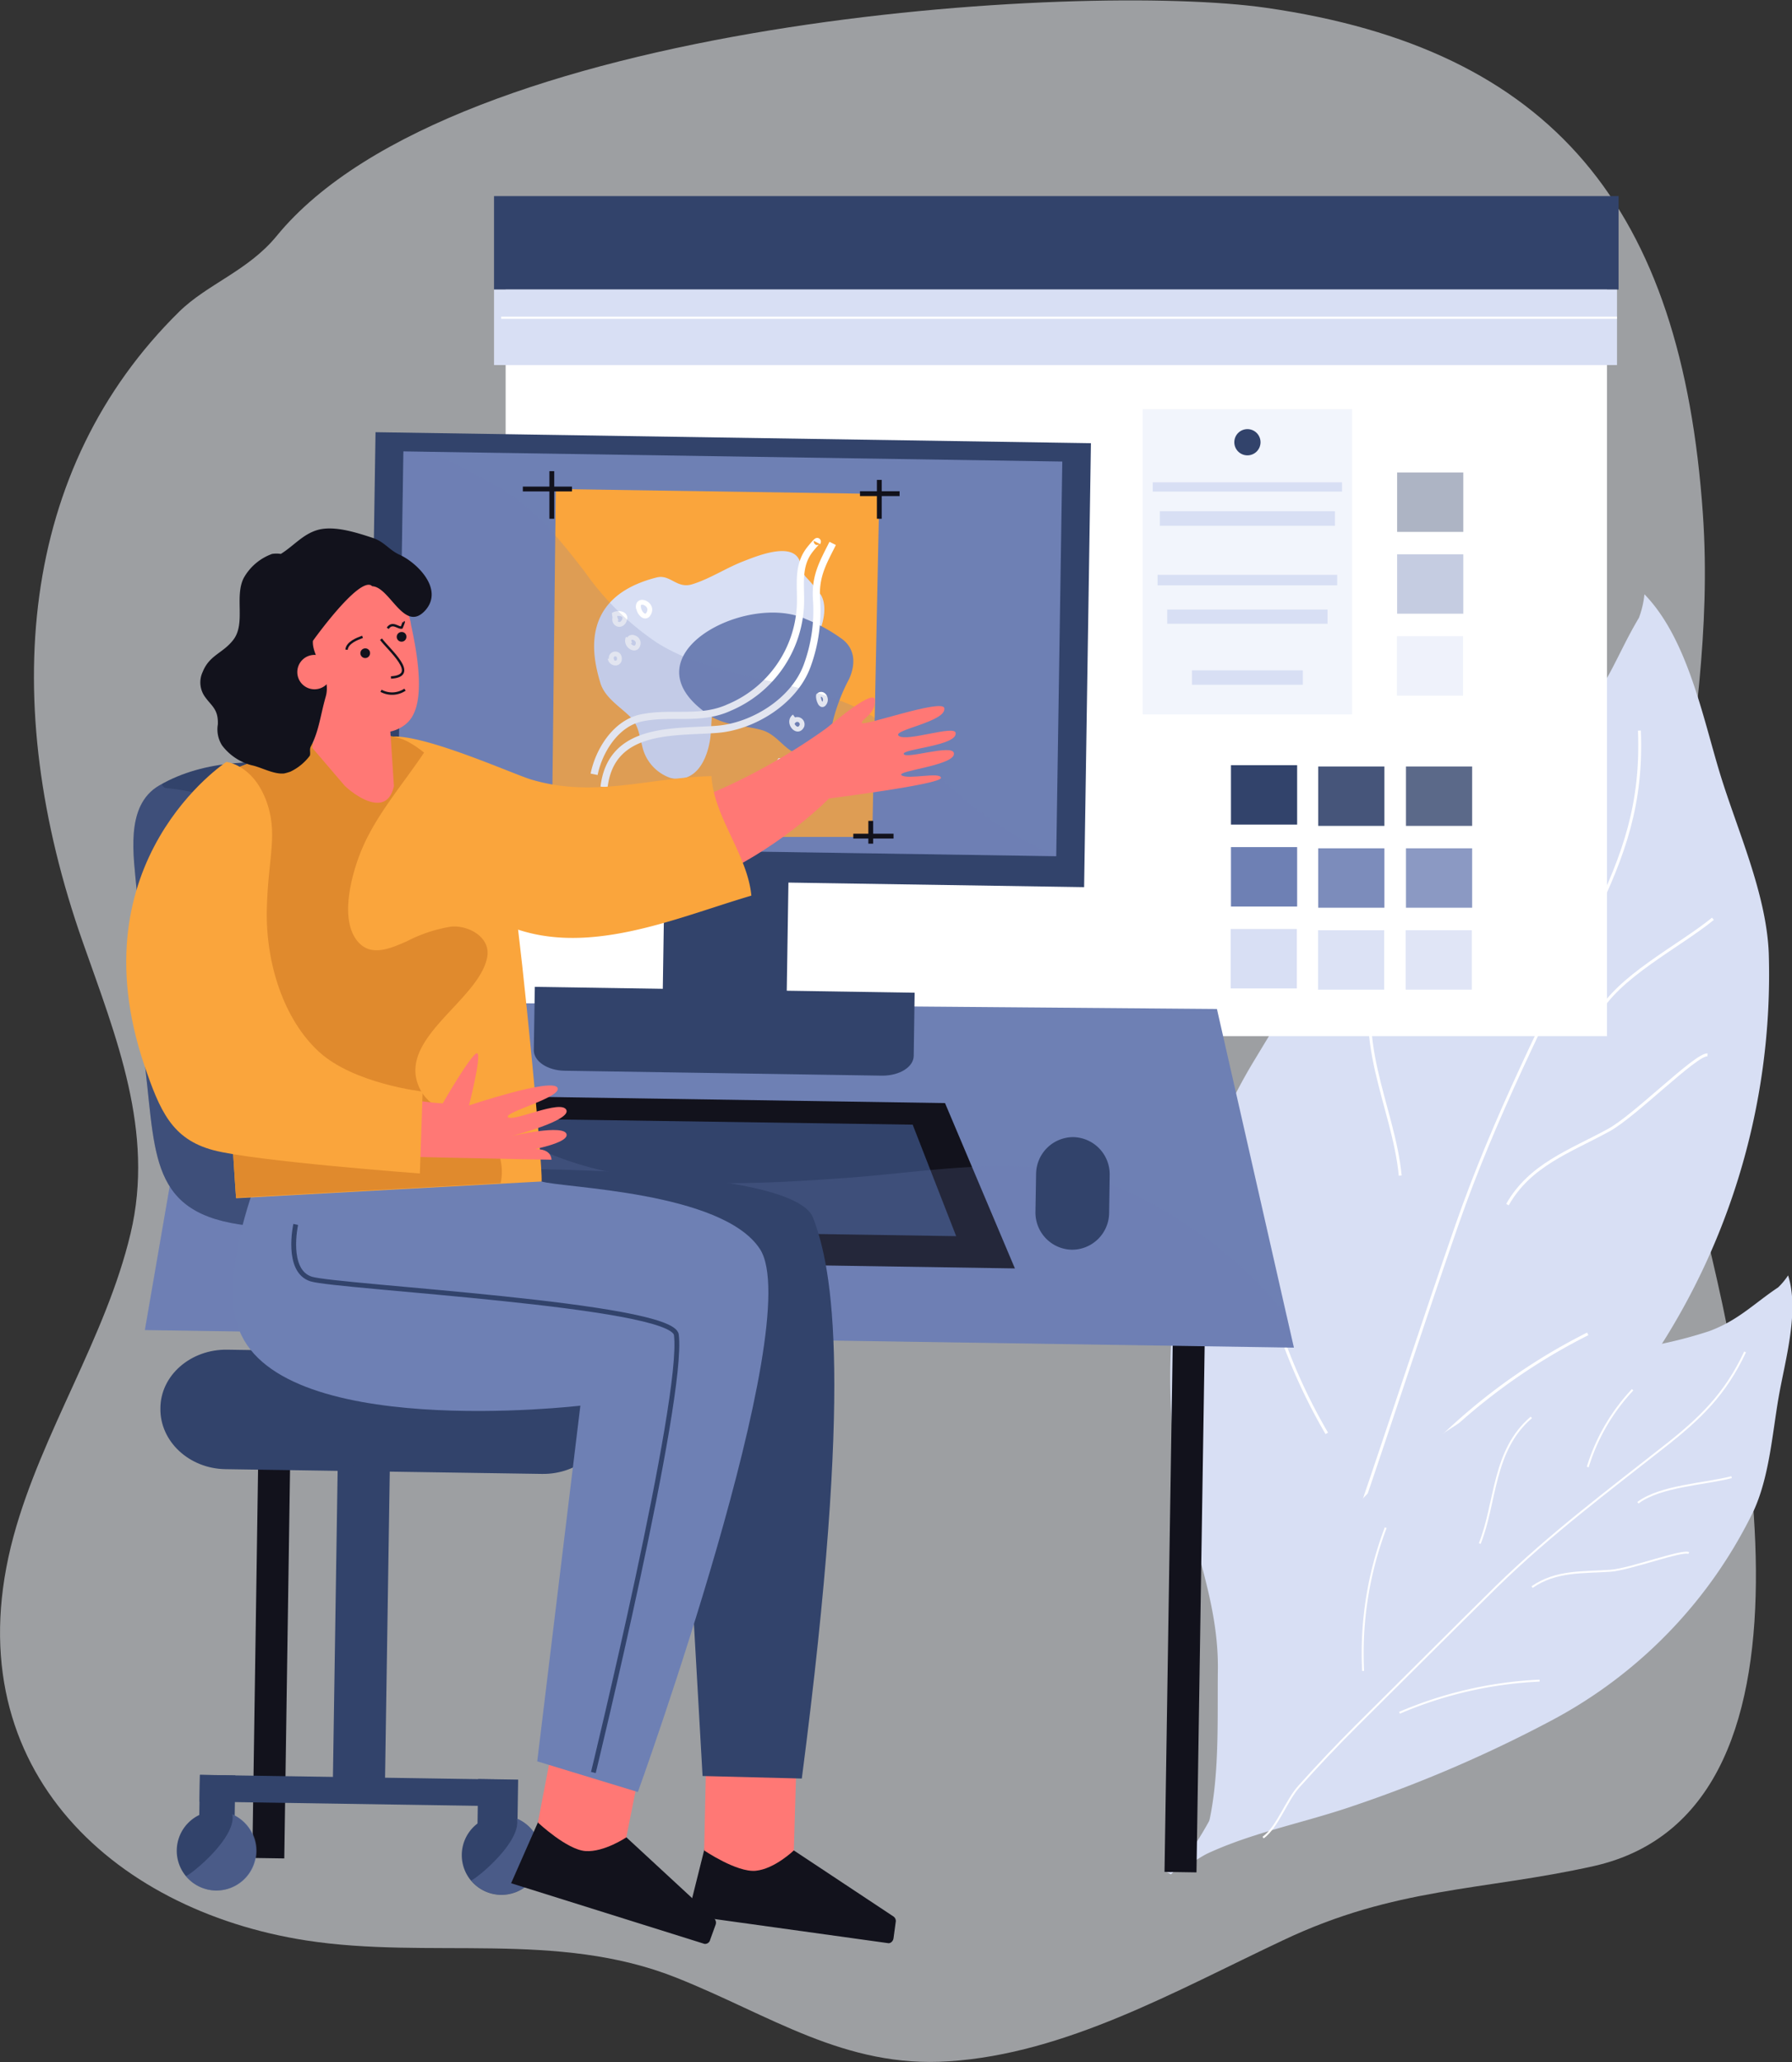 <svg xmlns="http://www.w3.org/2000/svg" viewBox="0 0 192.83 221.78"><rect x="0" y="0" width="192.83" height="221.78" fill="#333333" stroke="none"/><defs><style>.cls-1{isolation:isolate;}.cls-2{fill:#e5e7ed;opacity:0.6;}.cls-3,.cls-8{fill:#d8dff4;}.cls-16,.cls-22,.cls-3{mix-blend-mode:multiply;}.cls-18,.cls-19,.cls-20,.cls-21,.cls-24,.cls-26,.cls-4,.cls-5,.cls-9{fill:none;stroke-miterlimit:10;}.cls-18,.cls-19,.cls-4,.cls-5,.cls-9{stroke:#fff;}.cls-4{stroke-width:0.31px;}.cls-5{stroke-width:0.21px;}.cls-6{fill:#fff;}.cls-7{fill:#32436b;}.cls-9{stroke-width:0.23px;}.cls-10{fill:#f2f5fc;}.cls-11,.cls-22{opacity:0.4;}.cls-12,.cls-16,.cls-22{fill:#6e80b4;}.cls-13{opacity:0.9;}.cls-14{opacity:0.8;}.cls-15{fill:#12121c;}.cls-16{opacity:0.2;}.cls-17{fill:#faa53c;}.cls-18{stroke-width:0.77px;}.cls-19,.cls-20,.cls-24{stroke-width:0.52px;}.cls-20,.cls-26{stroke:#12121c;}.cls-21{stroke:#6e80b4;stroke-width:1.03px;}.cls-23{fill:#ff7875;}.cls-24{stroke:#32436b;}.cls-25{fill:#e08a2d;}.cls-26{stroke-width:0.26px;}</style></defs><title>1</title><g class="cls-1"><g id="Layer_2" data-name="Layer 2"><g id="OBJECTS"><path class="cls-2" d="M19.27,33.53C2.13,50.4-.23,75.37,8.91,101.32c3.59,10.22,7.75,20.37,5.14,31.33C11.39,143.85,4.51,154,1.46,165.2c-6.65,24.53,10.45,40.21,31.47,43.48,13.28,2.06,27-1.1,39.83,4,10.08,4,18.11,9.76,29.34,9,12.59-.82,24.36-7.55,35.93-13,12.14-5.77,21.45-5.31,33.49-8,27.21-6.16,15.74-54.2,10.55-74-6.68-25.54,2.91-46.35,1.17-71.41-2.28-32.94-16.14-50-47-54.43C116.47-2,48.9,2,29.76,25.39,26.69,29.13,22.3,30.55,19.27,33.53Z"/><path class="cls-3" d="M129.3,198.79c2.06-5.8,1.67-13,1.75-19.17.12-8.67-4-16.16-4.81-24.76-1.3-14.17,1.47-28.84,8.69-40.76,6.48-10.69,12-20.44,22.76-27.55,4-2.67,8.05-5.13,11.49-8.57,3.67-3.69,4.74-7.47,7.18-11.54a10,10,0,0,0,.59-2.53c4.63,4.75,6.28,13.22,8.13,19.28s5,12.91,5.25,19.34a74.16,74.16,0,0,1-14.42,46.26,209.59,209.59,0,0,1-23.79,26.83c-6.16,5.92-13.35,10.85-18.81,17.36-1.41,1.68-3.16,5.65-5,5.71"/><path class="cls-4" d="M176.41,78.57c.32,7.87-1.65,13.36-4.93,20.14-5.27,10.9-10.66,21.42-14.7,33-3.61,10.37-7,20.84-10.57,31.26-1.49,4.4-2.84,8.92-4.07,13.41-.85,3.11-.07,7.72-1.47,10.36"/><path class="cls-4" d="M134.85,130.5a60.86,60.86,0,0,0,7.92,23.65"/><path class="cls-4" d="M148.57,103.43c-3.37,7.83,1.41,15.55,2.1,23"/><path class="cls-4" d="M162,92.18a32,32,0,0,0-.79,15"/><path class="cls-4" d="M171.87,109.23c2.13-4.16,8.87-7.48,12.45-10.42"/><path class="cls-4" d="M162.21,129.55c2.42-4.28,6.72-5.73,10.88-8,2.84-1.54,9.37-8.19,10.65-8.11"/><path class="cls-4" d="M151.74,158.09a64.18,64.18,0,0,1,19.11-14.64"/><path class="cls-3" d="M126,201.58c2.86-2.77,4.74-7,6.59-10.42,2.6-4.88,2.45-10.17,4.52-15.24A45.53,45.53,0,0,1,154,155c6.78-4.42,12.77-8.53,20.91-9.84a47.25,47.25,0,0,0,9-2c3.15-1.16,4.86-3,7.43-4.71a7.41,7.41,0,0,0,1.07-1.29c1.23,3.86-.31,9.08-1,13s-1,8.57-2.69,12.28A50.37,50.37,0,0,1,167,185a142.87,142.87,0,0,1-21.28,9.18C140.47,196,135,197,130,199.3c-1.29.6-3.44,2.4-4.49,2"/><path class="cls-5" d="M187.78,145.39c-2.12,4.54-4.83,7.15-8.67,10.16-6.16,4.85-12.29,9.44-18,15-5.07,5-10.06,10-15.1,15-2.13,2.12-4.22,4.33-6.23,6.57-1.39,1.54-2.29,4.36-3.86,5.5"/><path class="cls-5" d="M149.11,164.29a38,38,0,0,0-2.43,15.41"/><path class="cls-5" d="M164.78,152.43C160.59,156,161,161.6,159.23,166"/><path class="cls-5" d="M175.68,149.46a21.16,21.16,0,0,0-4.83,8.31"/><path class="cls-5" d="M176.25,161.61c2.42-1.82,7.2-2,10.08-2.75"/><path class="cls-5" d="M164.86,170.68c2.62-1.81,5.47-1.54,8.47-1.76,2.06-.15,7.7-2.27,8.39-1.9"/><path class="cls-5" d="M150.59,184.2a43.26,43.26,0,0,1,15.08-3.46"/><rect class="cls-6" x="54.41" y="27.55" width="118.51" height="83.88"/><rect class="cls-7" x="53.16" y="21.09" width="121.01" height="10.05"/><rect class="cls-8" x="53.16" y="31.14" width="120.84" height="8.12"/><line class="cls-9" x1="53.93" y1="34.17" x2="174" y2="34.17"/><rect class="cls-10" x="122.96" y="44" width="22.54" height="32.83"/><path class="cls-7" d="M135.64,47.56a1.41,1.41,0,1,1-1.41-1.41A1.41,1.41,0,0,1,135.64,47.56Z"/><rect class="cls-8" x="124.04" y="51.87" width="20.37" height="1"/><rect class="cls-8" x="124.81" y="54.98" width="18.84" height="1.57"/><rect class="cls-8" x="124.56" y="61.82" width="19.33" height="1.13"/><rect class="cls-8" x="125.6" y="65.55" width="17.25" height="1.53"/><rect class="cls-8" x="128.26" y="72.09" width="11.93" height="1.55"/><g class="cls-11"><rect class="cls-7" x="150.34" y="50.81" width="7.12" height="6.39"/><rect class="cls-12" x="150.34" y="59.61" width="7.12" height="6.39"/><rect class="cls-8" x="150.31" y="68.42" width="7.12" height="6.39"/></g><rect class="cls-7" x="132.46" y="82.29" width="7.12" height="6.39"/><rect class="cls-12" x="132.46" y="91.1" width="7.12" height="6.39"/><rect class="cls-8" x="132.43" y="99.91" width="7.12" height="6.39"/><g class="cls-13"><rect class="cls-7" x="141.85" y="82.43" width="7.12" height="6.39"/><rect class="cls-12" x="141.85" y="91.23" width="7.12" height="6.39"/><rect class="cls-8" x="141.83" y="100.04" width="7.12" height="6.39"/></g><g class="cls-14"><rect class="cls-7" x="151.29" y="82.43" width="7.12" height="6.39"/><rect class="cls-12" x="151.29" y="91.23" width="7.12" height="6.39"/><rect class="cls-8" x="151.26" y="100.04" width="7.12" height="6.39"/></g><rect class="cls-15" x="-6.21" y="162.52" width="71.21" height="3.44" transform="translate(-135.26 191.19) rotate(-89.15)"/><rect class="cls-15" x="91.99" y="164.02" width="71.21" height="3.44" transform="translate(-40.12 290.74) rotate(-89.11)"/><polygon class="cls-12" points="139.23 144.93 15.59 143.04 21.71 107.62 130.95 108.51 139.23 144.93"/><polygon class="cls-15" points="52.71 117.88 46.23 135.44 109.21 136.41 101.69 118.63 52.71 117.88"/><polygon class="cls-7" points="55.74 120.33 52.43 132.17 102.89 132.94 98.21 120.95 55.74 120.33"/><path class="cls-16" d="M131.08,134.16c-5.75-4.44-12.26-8.06-19.64-8.62-6.87-.52-13.74.67-20.59,1.15-11.76.83-26,1.67-36.38-5.07-3.28-2.14-7-5.15-7.15-9.46a6.6,6.6,0,0,1,1.34-4.32l-26.95-.22L15.59,143l123.64,1.89-.75-3.27A40.37,40.37,0,0,0,131.08,134.16Z"/><rect class="cls-7" x="66.79" y="91.34" width="22.64" height="13.34" transform="translate(-21.09 174.59) rotate(-89.11)"/><rect class="cls-7" x="54.65" y="32.45" width="47.75" height="76.99" transform="translate(6.39 148.37) rotate(-89.12)"/><rect class="cls-12" x="57.31" y="34.85" width="42.45" height="70.91" transform="translate(7.03 147.76) rotate(-89.12)"/><path class="cls-7" d="M57.55,106.13l-.11,6.81c0,1.19,1.46,2.18,3.3,2.21l34.21.53c1.84,0,3.35-.92,3.37-2.12l.1-6.8Z"/><polygon class="cls-17" points="93.86 90.01 59.38 90.01 59.81 52.59 94.62 53.12 93.86 90.01"/><path class="cls-8" d="M64.6,73.44c.46,1.5,1.9,2.42,3,3.44s1.1,1.86,1.49,3.28a4.66,4.66,0,0,0,3.05,3.5c2.75.65,4-2,4.3-4.36.2-1.84,0-3.73,1.08-5.32a6.55,6.55,0,0,1,5.58-2.76c1.48,0,2.85,0,3.89-1.22s2.36-4.23,1.36-6A20.14,20.14,0,0,0,86.67,62c-.45-.63-.43-1.39-.74-1.93-1-1.7-4.49-.27-5.88.27-1.89.72-3.65,1.91-5.58,2.5-1.65.5-2.34-1.1-3.8-.74C62,64.29,63.91,71.08,64.6,73.44Z"/><path class="cls-12" d="M76.46,77c1.61,1.06,3.72,1,5.53,1.52s2.63,2.56,4.31,2.62c2,.08,3-1.86,3.33-3.61A19.92,19.92,0,0,1,91.38,73c.67-1.51.67-3.09-.64-4.18a17.42,17.42,0,0,0-4-2.23C80.26,63.59,66.81,70.68,76.46,77Z"/><path class="cls-18" d="M63.93,83.27c.51-2.51,2.32-5.5,5.12-6.07,3.21-.66,6.33.32,9.46-1.13a12.54,12.54,0,0,0,7.62-10.94c.09-2.12-.39-4.21,1-6,.18-.24,1-1.21.78-.79"/><path class="cls-18" d="M65,84.64c.78-6.57,7.7-5.84,12.22-6.21,3.81-.32,8.24-3,9.64-6.85a17.12,17.12,0,0,0,1-7.14c-.16-2.52.72-3.95,1.74-6"/><path class="cls-19" d="M65.65,70.81c.15.68,1.09.67,1-.06s-1.22-.45-.77.36"/><path class="cls-19" d="M66.18,66.39c-.21.65.56,1.09.94.45.46-.81-.51-1-1-.77a2.51,2.51,0,0,0,.2.76"/><path class="cls-19" d="M67.59,68.6c-.38.82.92,1.62,1.08.65.12-.8-1.37-1.09-.9,0"/><path class="cls-19" d="M68.71,65.08c-.11.77.83,1.79,1.18.7.3-.92-1.41-1.56-1.19-.34"/><path class="cls-19" d="M83.56,82.11a.71.71,0,0,0,.87.69c.2-.5,0-1-.52-1a.89.89,0,0,0-.12.75"/><path class="cls-19" d="M85.48,77.06c-.83.61.34,2,.81,1a.52.52,0,1,0-1-.32"/><path class="cls-19" d="M86.93,80.21c-.49.91.74,2.38,1.23,1.29s-.77-1.38-1.38-1.11A.86.86,0,0,0,87,81"/><path class="cls-19" d="M88.07,74.79c-.06.36.3,1.46.67.77.27-.48-.2-1.16-.65-.78,0,.23.13.14.15.2"/><path class="cls-16" d="M102.28,84.65c-2.7-2.66-5.23-5.74-8.53-7.7C90.12,74.8,86.06,74,82,73.06c-3.86-.87-7.89-1.8-11.29-3.93a29.83,29.83,0,0,1-7.76-7.6c-2.72-3.54-5.45-6.93-9.39-9.19-2.33-1.33-4.74-2.49-7.09-3.75l-3.05-.05L42.76,91l70.91,1.08v0A40.67,40.67,0,0,1,102.28,84.65Z"/><path class="cls-7" d="M119.35,130.48a4,4,0,0,1-4,3.92h0a4,4,0,0,1-3.93-4l.07-4.19a4,4,0,0,1,4-3.92h0a4,4,0,0,1,3.92,4Z"/><line class="cls-20" x1="59.38" y1="50.67" x2="59.38" y2="55.79"/><line class="cls-20" x1="56.26" y1="52.59" x2="61.55" y2="52.59"/><line class="cls-20" x1="94.62" y1="51.61" x2="94.62" y2="55.79"/><line class="cls-20" x1="92.54" y1="53.09" x2="96.8" y2="53.09"/><line class="cls-20" x1="58.9" y1="87.55" x2="58.9" y2="90.01"/><line class="cls-20" x1="57.44" y1="89.92" x2="60.98" y2="89.92"/><line class="cls-20" x1="93.7" y1="88.28" x2="93.7" y2="90.73"/><line class="cls-20" x1="91.82" y1="89.92" x2="96.15" y2="89.92"/><path class="cls-7" d="M28.66,124.35c2.78,8.73,2.25,16.28,2.57,25.48a6.08,6.08,0,0,0,2.75,0c2.31-7.67,2.33-20.23-2.89-26.5a14.62,14.62,0,0,1-1.95,1.46"/><path class="cls-7" d="M17.12,84.48c-3.74,2.18-2.71,7.7-2.42,11.2.54,6.39.21,12.86.94,19.22,1.16,10,.63,16.13,12.12,17,6.61.5,14.76,2.71,20.59-1.38s4.94-14,4.73-20.5c-.27-8.63-2.12-21.57-11-25.27C42.12,84.75,27,78.69,17.12,84.48Z"/><path class="cls-21" d="M23.64,85.74c7.87.25,16.85,2,20.27,10,2.07,4.83,5.5,24.1,2.58,27.46"/><path class="cls-7" d="M65.53,152.19c0,3.55-3.28,6.38-7.2,6.32L24.26,158c-3.92-.06-7.06-3-7-6.54h0c0-3.55,3.27-6.37,7.19-6.31l34.08.52c3.92.06,7.06,3,7,6.53Z"/><rect class="cls-7" x="21.61" y="172.01" width="34.56" height="5.61" transform="translate(-136.51 211.02) rotate(-89.12)"/><rect class="cls-7" x="36.57" y="176.05" width="2.87" height="33.03" transform="translate(-155.12 227.61) rotate(-89.12)"/><rect class="cls-7" x="19.77" y="192.58" width="7.17" height="3.81" transform="translate(-171.46 214.85) rotate(-89.12)"/><rect class="cls-7" x="49.96" y="192.8" width="7.17" height="4.3" transform="translate(-142.18 245.55) rotate(-89.14)"/><path class="cls-7" d="M27.56,199.1a4.27,4.27,0,1,1-4.2-4.33A4.27,4.27,0,0,1,27.56,199.1Z"/><path class="cls-22" d="M25,195.11a4.26,4.26,0,0,1-1.73,8.19A4.18,4.18,0,0,1,20,201.76C20.6,201.58,25.49,197.6,25,195.11Z"/><path class="cls-7" d="M58.23,199.57a4.27,4.27,0,1,1-4.2-4.33A4.28,4.28,0,0,1,58.23,199.57Z"/><path class="cls-22" d="M55.62,195.58a4.26,4.26,0,1,1-4.93,6.65C51.27,202.06,56.16,198.07,55.62,195.58Z"/><path class="cls-16" d="M40.87,132.89a23.7,23.7,0,0,0,3.86-8c.68-3.17-.33-6.57-1.16-9.62-.74-2.67-1.36-5.39-2.14-8C38.11,95.84,30.32,86,17.89,84.75a.52.52,0,0,1-.46-.44l-.31.17c-3.74,2.18-2.71,7.7-2.42,11.2.54,6.39.21,12.86.94,19.22,1.16,10,.63,16.13,12.12,17C31.85,132.21,36.52,133.17,40.87,132.89Z"/><path class="cls-21" d="M31.72,144.62a6.6,6.6,0,0,0,2.47,0"/><path class="cls-21" d="M31.75,142.61a4,4,0,0,0,2.17-.12"/><path class="cls-21" d="M31.78,140.45c.92.08,1.61-.3,2.48-.27"/><path class="cls-21" d="M31.66,138.44a14.71,14.71,0,0,0,2.32-.27"/><path class="cls-21" d="M31.38,136.28a7.56,7.56,0,0,0,2.48-.12"/><path class="cls-21" d="M31.41,134.27a22.43,22.43,0,0,1,2.47.19"/><path class="cls-23" d="M55.44,86C68.18,93.94,89,78.26,89,78.26c.65-.52,5.21-4.41,5.16-2.9s-1.34,1.87-1.43,2.37,8.68-2.63,8.88-1.58c.28,1.48-5.77,2.36-4.88,3s6-1.2,6.1-.33c.23,1.39-5.86,1.72-5.58,2.28s5.16-1.08,5.39-.13c.33,1.34-6.32,1.92-5.62,2.41s4.23-.41,4.23.28S89.2,85.87,89.2,85.87s-18.37,19.06-38.54,8.31Z"/><path class="cls-17" d="M41.13,78.93c-3.45,3.29,2.18,10.76,4.21,13.51a22.61,22.61,0,0,0,9,7c8.53,3.71,18.3-.71,26.51-3.12-.4-4.37-4.06-8.5-4.29-12.85-6.74.14-12.59,2.41-19.44.35-2.33-.7-16.31-7.08-16.3-3.56"/><path class="cls-15" d="M67.39,197.58a8.08,8.08,0,0,0-5,.44c-1.77.67-3.2-2.3-3.67-3.1-.1-.16-.32-.11-.41.1L55,202.53l20.8,6.52a.56.56,0,0,0,.62-.45L77,207a.63.63,0,0,0-.12-.65Z"/><path class="cls-23" d="M57.88,196l2.38-12.41,9.57,1.84-2.44,12.17S65,199.21,63,199.07,57.88,196,57.88,196Z"/><path class="cls-15" d="M85.42,199a8,8,0,0,0-4.88,1.27c-1.63.95-3.54-1.74-4.14-2.45-.12-.14-.32-.06-.38.16l-2,8,21.59,3c.25,0,.5-.22.54-.55l.23-1.7a.6.6,0,0,0-.23-.62Z"/><path class="cls-23" d="M75.77,199l.28-12.63,9.74.21L85.42,199s-2.07,2-4.11,2.19S75.77,199,75.77,199Z"/><path class="cls-7" d="M86.28,191.27,75.6,191l-2.37-41.75S38.4,151.4,36.7,142.88s.48-21.81.48-21.81l15.41.14,1.08,4.5s31.69-.31,33.82,5.25S91.83,148.59,86.28,191.27Z"/><path class="cls-12" d="M31.43,118.13S23,134.06,25.54,142.46c3.8,12.62,36.91,8.71,36.91,8.71l-4.64,38.25,10.83,3.3s18.27-50.54,13.13-58.4c-4.06-6.21-21.31-6.56-23.49-7.26-3.12-1-3.42-9.35-3.42-9.35Z"/><path class="cls-24" d="M31.82,131.68s-1.1,5,1.66,5.87,38.88,2.73,39.3,6c.88,6.8-8.93,47.07-8.93,47.07"/><path class="cls-17" d="M24.94,82.83s13.58-5.77,18.87-3.08C48.5,82.14,54.56,91.92,55.4,97.32c.78,5.11,3,27.75,2.88,29.74l-32.88,1.8S22.58,89.59,24.94,82.83Z"/><path class="cls-25" d="M52.15,121.8c-2.15-1.88-5.68-2-7-4.77-2.55-5.32,6.45-9.44,7.28-14.13.37-2.1-2-3.41-3.87-3.25a15.77,15.77,0,0,0-4.8,1.59c-1.63.7-3.72,1.68-5.16.13-2.19-2.36-.73-7.48.32-10,1.61-3.82,4.42-7,6.71-10.43a10.71,10.71,0,0,0-1.82-1.22c-5.29-2.69-18.87,3.08-18.87,3.08-2.36,6.76.46,46,.46,46l28.47-1.56A5.73,5.73,0,0,0,52.15,121.8Z"/><path class="cls-23" d="M55.25,124s5.92-.84,5.72-2-5.9.17-5.9.17,6.43-1.66,5.87-2.81-5.7,1.31-6.27.79,6-2.18,5.3-3.2-9.5,1.93-9.5,1.93,1.36-5.34.89-5.6-3.72,5.38-3.72,5.38c-5.22-.27-16.27-3.11-19.23-6.48-.75-.85,1.13-24.48.15-26.24-.76-1.36-3.62-3.09-3.62-3.09-10.18,3.79-15,40.06,2.79,41,10.05.52,31.62.87,31.62.87C59.18,122.67,55.25,124,55.25,124Z"/><path class="cls-17" d="M24.36,81.94S8.12,92.55,15.51,114.5c1.7,5,3,8,7.43,9.19s22.24,2.51,22.24,2.51l.3-8.81s-7.4-.82-11.17-4.29-5.71-9.47-5.6-15.21,1.32-8.31-.15-12S24.36,81.94,24.36,81.94Z"/><path class="cls-23" d="M34.75,74,33.6,80.42l3.48,4.07c1.15,1.11,4.55,3.5,5.31.05h0L42,78.63l-5.74-5.57a5.69,5.69,0,0,0-1.06.84C35.1,74.14,34.75,74,34.75,74Z"/><path class="cls-23" d="M40.42,62.73a4.6,4.6,0,0,0-1.3-.17c-.14,0-.27.08-.42.1-5.39,1-5.27,6.39-5.33,7.35-.12,1.74,2,7.47,4.78,7.83.27,0,2.87,1.94,5.34.17,1.32-.94,2.41-3.24.74-10.8A5.4,5.4,0,0,0,40.42,62.73Z"/><path class="cls-26" d="M41,68.74c.78,1.09,4.22,3.94,1.07,4.12"/><path class="cls-15" d="M39.82,70.23a.52.52,0,1,1-.5-.5A.5.5,0,0,1,39.82,70.23Z"/><path class="cls-15" d="M43.73,68.46a.52.52,0,1,1-.5-.49A.49.49,0,0,1,43.73,68.46Z"/><path class="cls-26" d="M37.29,69.87c.07-.76,1.14-1.17,1.72-1.38"/><path class="cls-26" d="M41.72,67.57c.51-.75,1.13,0,1.5-.08,0,0,.26-.6.22-.63"/><path class="cls-26" d="M41,74.29a2.49,2.49,0,0,0,2.58-.12"/><path class="cls-15" d="M43,59.66c-1.14-.51-1.63-1.41-2.94-1.83-1.72-.56-4.21-1.38-6-.8-1.52.48-2.51,1.72-3.84,2.54a3.15,3.15,0,0,0-.94,0,5.71,5.71,0,0,0-3.06,2.6c-1,2,.23,4.87-1.1,6.62-1.13,1.48-2.57,1.63-3.31,3.47A2.66,2.66,0,0,0,22.1,75c.67.93,1.41,1.29,1.34,2.91a3.21,3.21,0,0,0,.46,2.26,5.85,5.85,0,0,0,3.19,2.13c1,.2,2.36,1,3.49.88a6.36,6.36,0,0,0,.66-.19,5.63,5.63,0,0,0,2.1-1.72c.1-.3-.07-.68.11-1,.88-1.68,1-3.23,1.6-5.35.65-2.28-1.51-4.26-1.38-6,0,0,4.66-6.53,6.19-6,.08,0,.14.13.25.13,1.9.17,3.43,5.14,5.7,2.54C47.76,63.29,44.8,60.47,43,59.66Z"/><path class="cls-23" d="M35.69,72.35a1.85,1.85,0,1,1-1.79-1.92A1.85,1.85,0,0,1,35.69,72.35Z"/></g></g></g></svg>